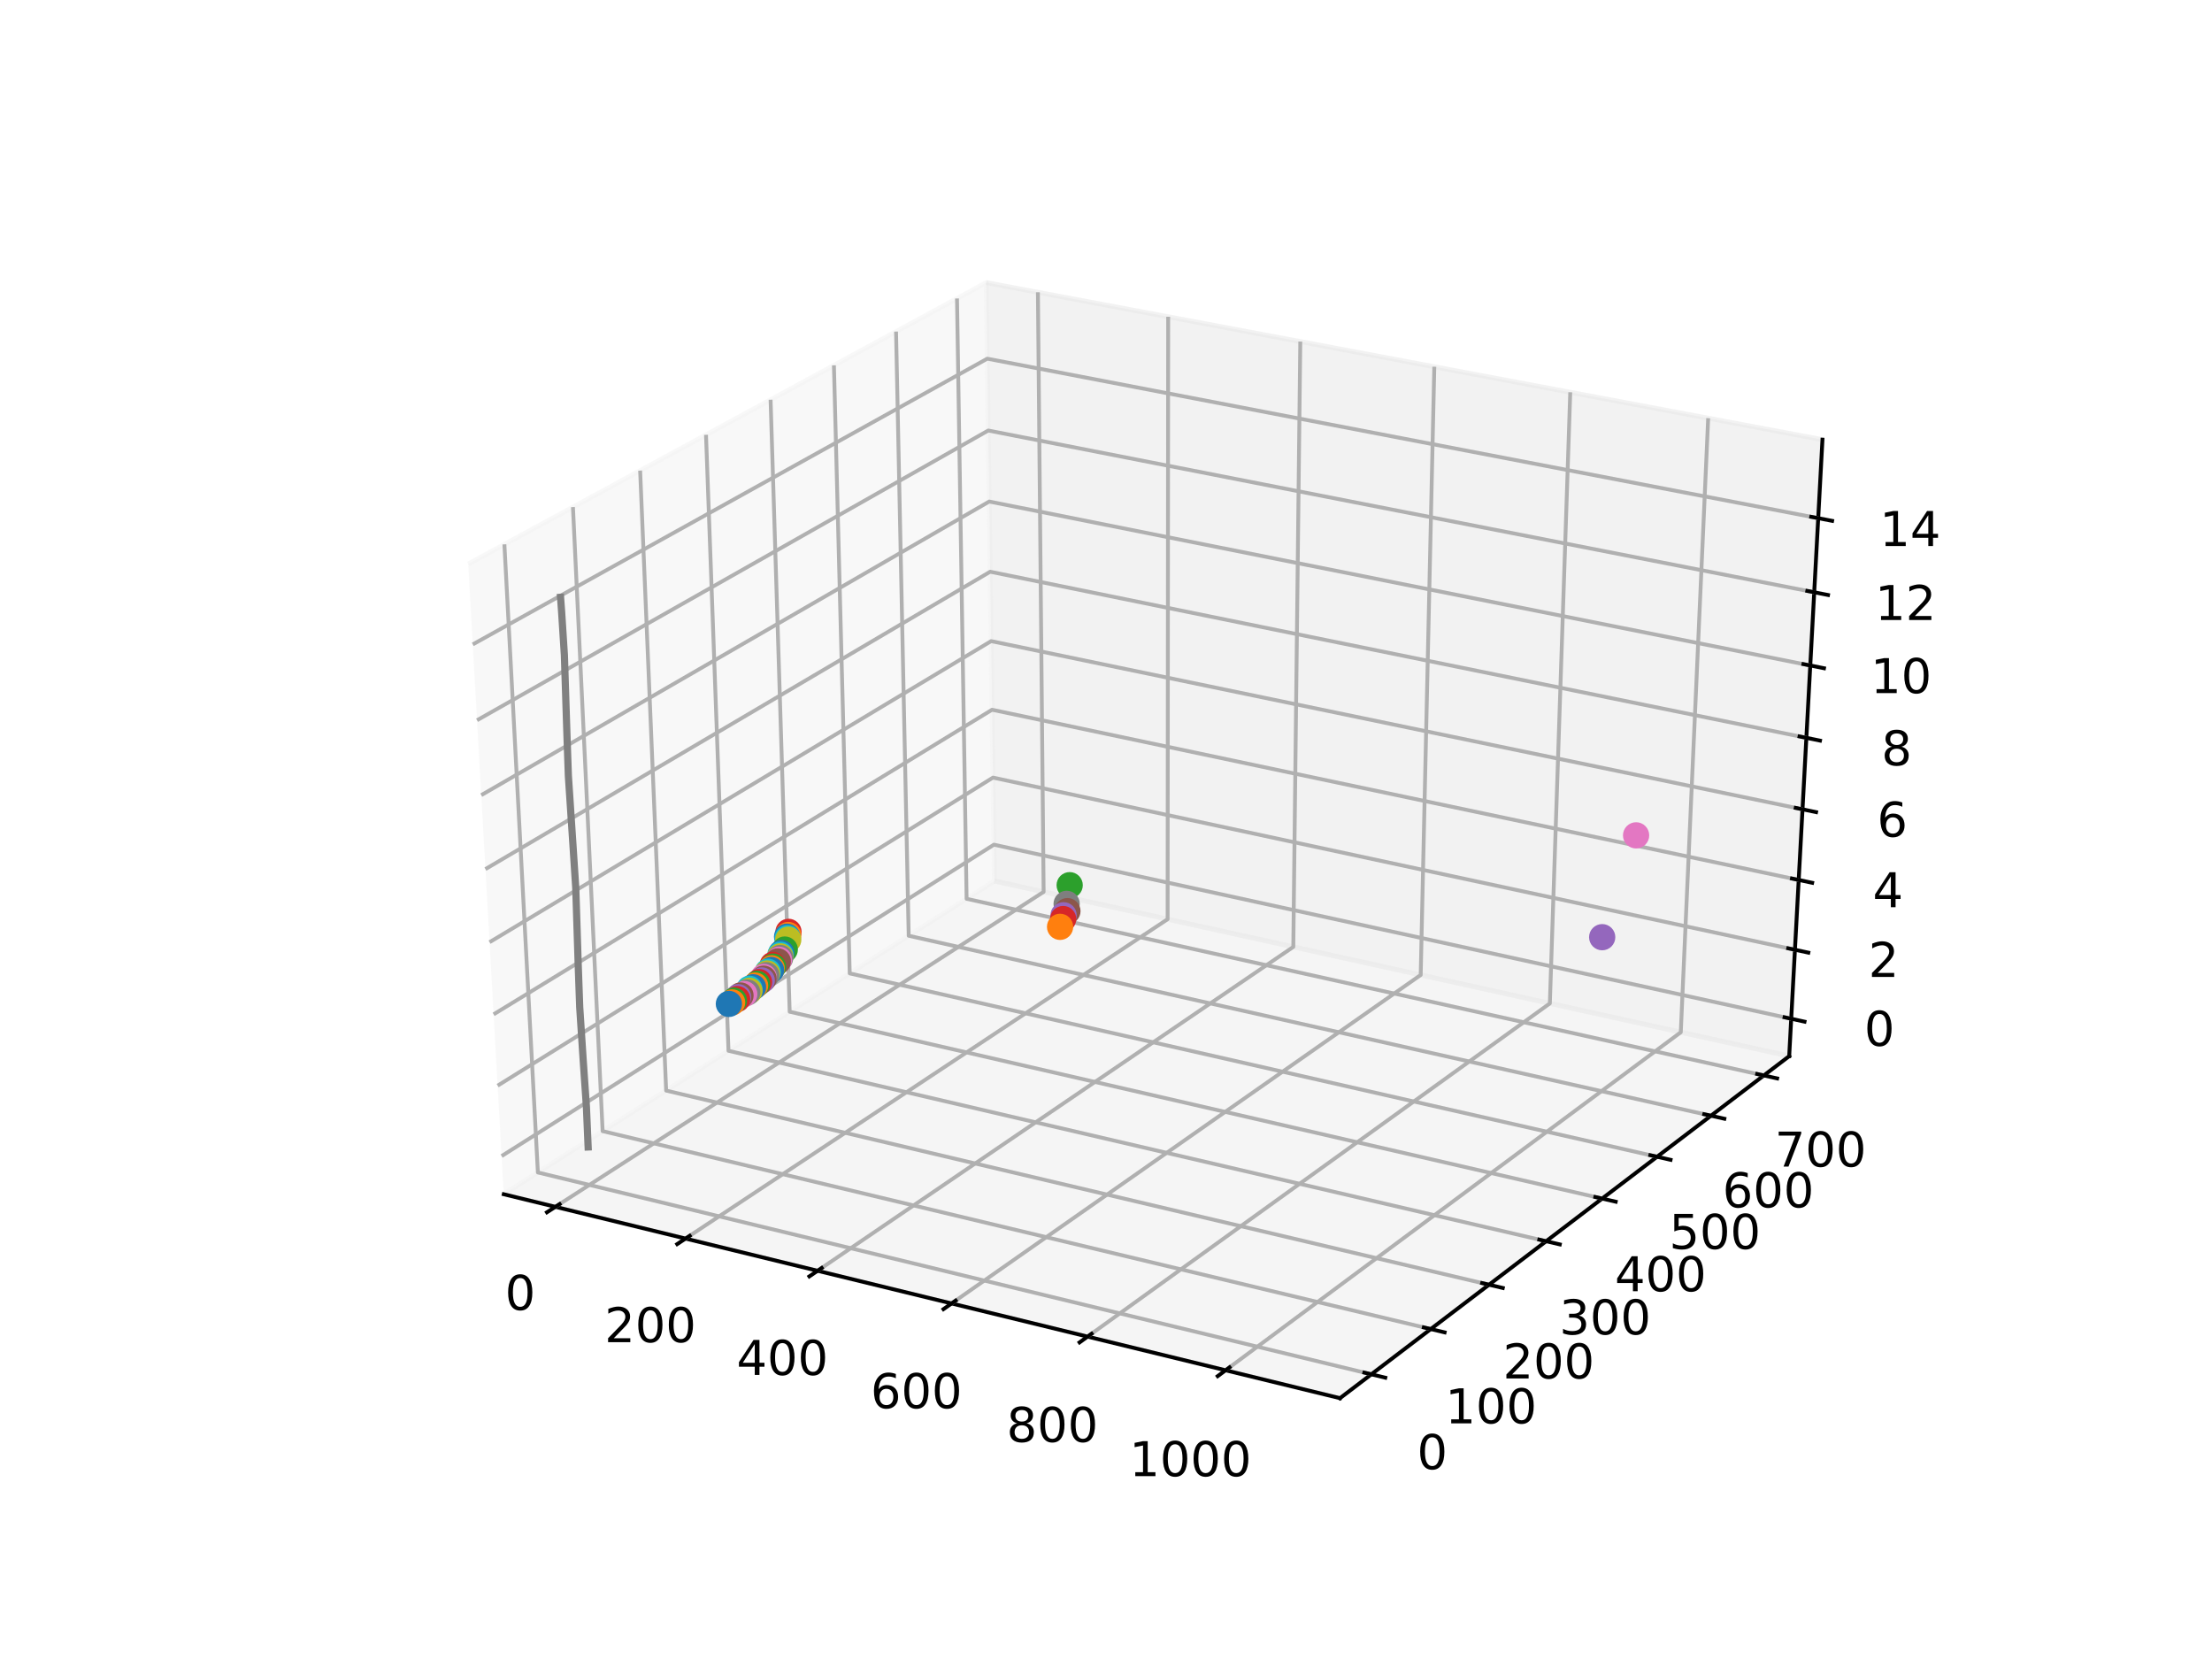 <?xml version="1.0" encoding="utf-8" standalone="no"?>
<!DOCTYPE svg PUBLIC "-//W3C//DTD SVG 1.1//EN"
  "http://www.w3.org/Graphics/SVG/1.1/DTD/svg11.dtd">
<!-- Created with matplotlib (https://matplotlib.org/) -->
<svg height="345.6pt" version="1.1" viewBox="0 0 460.8 345.6" width="460.8pt" xmlns="http://www.w3.org/2000/svg" xmlns:xlink="http://www.w3.org/1999/xlink">
 <defs>
  <style type="text/css">
*{stroke-linecap:butt;stroke-linejoin:round;}
  </style>
 </defs>
 <g id="figure_1">
  <g id="patch_1">
   <path d="M 0 345.6 
L 460.8 345.6 
L 460.8 0 
L 0 0 
z
" style="fill:#ffffff;"/>
  </g>
  <g id="patch_2">
   <path d="M 57.6 307.584 
L 414.72 307.584 
L 414.72 41.472 
L 57.6 41.472 
z
" style="fill:#ffffff;"/>
  </g>
  <g id="pane3d_1">
   <g id="patch_3">
    <path d="M 104.942 248.783 
L 207.151 183.538 
L 205.45 58.866 
L 97.541 117.487 
" style="fill:#f2f2f2;opacity:0.5;stroke:#f2f2f2;stroke-linejoin:miter;"/>
   </g>
  </g>
  <g id="pane3d_2">
   <g id="patch_4">
    <path d="M 207.151 183.538 
L 372.721 220.014 
L 379.649 91.583 
L 205.45 58.866 
" style="fill:#e6e6e6;opacity:0.5;stroke:#e6e6e6;stroke-linejoin:miter;"/>
   </g>
  </g>
  <g id="pane3d_3">
   <g id="patch_5">
    <path d="M 104.942 248.783 
L 279.144 291.265 
L 372.721 220.014 
L 207.151 183.538 
" style="fill:#ececec;opacity:0.5;stroke:#ececec;stroke-linejoin:miter;"/>
   </g>
  </g>
  <g id="axis3d_1">
   <g id="line2d_1">
    <path d="M 104.942 248.783 
L 279.144 291.265 
" style="fill:none;stroke:#000000;stroke-linecap:square;stroke-width:0.8;"/>
   </g>
   <g id="Line3DCollection_1">
    <path d="M 115.697 251.405 
L 217.406 185.797 
L 216.216 60.888 
" style="fill:none;stroke:#b0b0b0;stroke-width:0.8;"/>
    <path d="M 142.81 258.017 
L 243.237 191.488 
L 243.352 65.985 
" style="fill:none;stroke:#b0b0b0;stroke-width:0.8;"/>
    <path d="M 170.319 264.726 
L 269.419 197.256 
L 270.874 71.154 
" style="fill:none;stroke:#b0b0b0;stroke-width:0.8;"/>
    <path d="M 198.233 271.533 
L 295.958 203.103 
L 298.791 76.397 
" style="fill:none;stroke:#b0b0b0;stroke-width:0.8;"/>
    <path d="M 226.562 278.442 
L 322.862 209.03 
L 327.111 81.716 
" style="fill:none;stroke:#b0b0b0;stroke-width:0.8;"/>
    <path d="M 255.314 285.454 
L 350.138 215.039 
L 355.844 87.112 
" style="fill:none;stroke:#b0b0b0;stroke-width:0.8;"/>
   </g>
   <g id="xtick_1">
    <g id="line2d_2">
     <path d="M 116.573 250.84 
L 113.941 252.538 
" style="fill:none;stroke:#000000;stroke-linecap:square;stroke-width:0.8;"/>
    </g>
    <g id="text_1">
     <!-- 0 -->
     <defs>
      <path d="M 31.781 66.406 
Q 24.172 66.406 20.328 58.906 
Q 16.5 51.422 16.5 36.375 
Q 16.5 21.391 20.328 13.891 
Q 24.172 6.391 31.781 6.391 
Q 39.453 6.391 43.281 13.891 
Q 47.125 21.391 47.125 36.375 
Q 47.125 51.422 43.281 58.906 
Q 39.453 66.406 31.781 66.406 
z
M 31.781 74.219 
Q 44.047 74.219 50.516 64.516 
Q 56.984 54.828 56.984 36.375 
Q 56.984 17.969 50.516 8.266 
Q 44.047 -1.422 31.781 -1.422 
Q 19.531 -1.422 13.062 8.266 
Q 6.594 17.969 6.594 36.375 
Q 6.594 54.828 13.062 64.516 
Q 19.531 74.219 31.781 74.219 
z
" id="DejaVuSans-48"/>
     </defs>
     <g transform="translate(105.195 272.878)scale(0.1 -0.1)">
      <use xlink:href="#DejaVuSans-48"/>
     </g>
    </g>
   </g>
   <g id="xtick_2">
    <g id="line2d_3">
     <path d="M 143.675 257.444 
L 141.075 259.166 
" style="fill:none;stroke:#000000;stroke-linecap:square;stroke-width:0.8;"/>
    </g>
    <g id="text_2">
     <!-- 200 -->
     <defs>
      <path d="M 19.188 8.297 
L 53.609 8.297 
L 53.609 0 
L 7.328 0 
L 7.328 8.297 
Q 12.938 14.109 22.625 23.891 
Q 32.328 33.688 34.812 36.531 
Q 39.547 41.844 41.422 45.531 
Q 43.312 49.219 43.312 52.781 
Q 43.312 58.594 39.234 62.25 
Q 35.156 65.922 28.609 65.922 
Q 23.969 65.922 18.812 64.312 
Q 13.672 62.703 7.812 59.422 
L 7.812 69.391 
Q 13.766 71.781 18.938 73 
Q 24.125 74.219 28.422 74.219 
Q 39.75 74.219 46.484 68.547 
Q 53.219 62.891 53.219 53.422 
Q 53.219 48.922 51.531 44.891 
Q 49.859 40.875 45.406 35.406 
Q 44.188 33.984 37.641 27.219 
Q 31.109 20.453 19.188 8.297 
z
" id="DejaVuSans-50"/>
     </defs>
     <g transform="translate(125.943 279.603)scale(0.1 -0.1)">
      <use xlink:href="#DejaVuSans-50"/>
      <use x="63.623" xlink:href="#DejaVuSans-48"/>
      <use x="127.246" xlink:href="#DejaVuSans-48"/>
     </g>
    </g>
   </g>
   <g id="xtick_3">
    <g id="line2d_4">
     <path d="M 171.174 264.144 
L 168.606 265.892 
" style="fill:none;stroke:#000000;stroke-linecap:square;stroke-width:0.8;"/>
    </g>
    <g id="text_3">
     <!-- 400 -->
     <defs>
      <path d="M 37.797 64.312 
L 12.891 25.391 
L 37.797 25.391 
z
M 35.203 72.906 
L 47.609 72.906 
L 47.609 25.391 
L 58.016 25.391 
L 58.016 17.188 
L 47.609 17.188 
L 47.609 0 
L 37.797 0 
L 37.797 17.188 
L 4.891 17.188 
L 4.891 26.703 
z
" id="DejaVuSans-52"/>
     </defs>
     <g transform="translate(153.45 286.427)scale(0.1 -0.1)">
      <use xlink:href="#DejaVuSans-52"/>
      <use x="63.623" xlink:href="#DejaVuSans-48"/>
      <use x="127.246" xlink:href="#DejaVuSans-48"/>
     </g>
    </g>
   </g>
   <g id="xtick_4">
    <g id="line2d_5">
     <path d="M 199.077 270.943 
L 196.544 272.717 
" style="fill:none;stroke:#000000;stroke-linecap:square;stroke-width:0.8;"/>
    </g>
    <g id="text_4">
     <!-- 600 -->
     <defs>
      <path d="M 33.016 40.375 
Q 26.375 40.375 22.484 35.828 
Q 18.609 31.297 18.609 23.391 
Q 18.609 15.531 22.484 10.953 
Q 26.375 6.391 33.016 6.391 
Q 39.656 6.391 43.531 10.953 
Q 47.406 15.531 47.406 23.391 
Q 47.406 31.297 43.531 35.828 
Q 39.656 40.375 33.016 40.375 
z
M 52.594 71.297 
L 52.594 62.312 
Q 48.875 64.062 45.094 64.984 
Q 41.312 65.922 37.594 65.922 
Q 27.828 65.922 22.672 59.328 
Q 17.531 52.734 16.797 39.406 
Q 19.672 43.656 24.016 45.922 
Q 28.375 48.188 33.594 48.188 
Q 44.578 48.188 50.953 41.516 
Q 57.328 34.859 57.328 23.391 
Q 57.328 12.156 50.688 5.359 
Q 44.047 -1.422 33.016 -1.422 
Q 20.359 -1.422 13.672 8.266 
Q 6.984 17.969 6.984 36.375 
Q 6.984 53.656 15.188 63.938 
Q 23.391 74.219 37.203 74.219 
Q 40.922 74.219 44.703 73.484 
Q 48.484 72.75 52.594 71.297 
z
" id="DejaVuSans-54"/>
     </defs>
     <g transform="translate(181.362 293.351)scale(0.1 -0.1)">
      <use xlink:href="#DejaVuSans-54"/>
      <use x="63.623" xlink:href="#DejaVuSans-48"/>
      <use x="127.246" xlink:href="#DejaVuSans-48"/>
     </g>
    </g>
   </g>
   <g id="xtick_5">
    <g id="line2d_6">
     <path d="M 227.394 277.843 
L 224.896 279.643 
" style="fill:none;stroke:#000000;stroke-linecap:square;stroke-width:0.8;"/>
    </g>
    <g id="text_5">
     <!-- 800 -->
     <defs>
      <path d="M 31.781 34.625 
Q 24.75 34.625 20.719 30.859 
Q 16.703 27.094 16.703 20.516 
Q 16.703 13.922 20.719 10.156 
Q 24.75 6.391 31.781 6.391 
Q 38.812 6.391 42.859 10.172 
Q 46.922 13.969 46.922 20.516 
Q 46.922 27.094 42.891 30.859 
Q 38.875 34.625 31.781 34.625 
z
M 21.922 38.812 
Q 15.578 40.375 12.031 44.719 
Q 8.5 49.078 8.5 55.328 
Q 8.5 64.062 14.719 69.141 
Q 20.953 74.219 31.781 74.219 
Q 42.672 74.219 48.875 69.141 
Q 55.078 64.062 55.078 55.328 
Q 55.078 49.078 51.531 44.719 
Q 48 40.375 41.703 38.812 
Q 48.828 37.156 52.797 32.312 
Q 56.781 27.484 56.781 20.516 
Q 56.781 9.906 50.312 4.234 
Q 43.844 -1.422 31.781 -1.422 
Q 19.734 -1.422 13.25 4.234 
Q 6.781 9.906 6.781 20.516 
Q 6.781 27.484 10.781 32.312 
Q 14.797 37.156 21.922 38.812 
z
M 18.312 54.391 
Q 18.312 48.734 21.844 45.562 
Q 25.391 42.391 31.781 42.391 
Q 38.141 42.391 41.719 45.562 
Q 45.312 48.734 45.312 54.391 
Q 45.312 60.062 41.719 63.234 
Q 38.141 66.406 31.781 66.406 
Q 25.391 66.406 21.844 63.234 
Q 18.312 60.062 18.312 54.391 
z
" id="DejaVuSans-56"/>
     </defs>
     <g transform="translate(209.69 300.378)scale(0.1 -0.1)">
      <use xlink:href="#DejaVuSans-56"/>
      <use x="63.623" xlink:href="#DejaVuSans-48"/>
      <use x="127.246" xlink:href="#DejaVuSans-48"/>
     </g>
    </g>
   </g>
   <g id="xtick_6">
    <g id="line2d_7">
     <path d="M 256.134 284.845 
L 253.673 286.673 
" style="fill:none;stroke:#000000;stroke-linecap:square;stroke-width:0.8;"/>
    </g>
    <g id="text_6">
     <!-- 1000 -->
     <defs>
      <path d="M 12.406 8.297 
L 28.516 8.297 
L 28.516 63.922 
L 10.984 60.406 
L 10.984 69.391 
L 28.422 72.906 
L 38.281 72.906 
L 38.281 8.297 
L 54.391 8.297 
L 54.391 0 
L 12.406 0 
z
" id="DejaVuSans-49"/>
     </defs>
     <g transform="translate(235.261 307.511)scale(0.1 -0.1)">
      <use xlink:href="#DejaVuSans-49"/>
      <use x="63.623" xlink:href="#DejaVuSans-48"/>
      <use x="127.246" xlink:href="#DejaVuSans-48"/>
      <use x="190.869" xlink:href="#DejaVuSans-48"/>
     </g>
    </g>
   </g>
  </g>
  <g id="axis3d_2">
   <g id="line2d_8">
    <path d="M 372.721 220.014 
L 279.144 291.265 
" style="fill:none;stroke:#000000;stroke-linecap:square;stroke-width:0.8;"/>
   </g>
   <g id="Line3DCollection_2">
    <path d="M 105.074 113.395 
L 112.051 244.244 
L 285.673 286.293 
" style="fill:none;stroke:#b0b0b0;stroke-width:0.8;"/>
    <path d="M 119.355 105.637 
L 125.539 235.635 
L 298.052 276.868 
" style="fill:none;stroke:#b0b0b0;stroke-width:0.8;"/>
    <path d="M 133.351 98.033 
L 138.772 227.187 
L 310.187 267.628 
" style="fill:none;stroke:#b0b0b0;stroke-width:0.8;"/>
    <path d="M 147.073 90.579 
L 151.758 218.898 
L 322.084 258.569 
" style="fill:none;stroke:#b0b0b0;stroke-width:0.8;"/>
    <path d="M 160.526 83.271 
L 164.504 210.762 
L 333.752 249.686 
" style="fill:none;stroke:#b0b0b0;stroke-width:0.8;"/>
    <path d="M 173.721 76.103 
L 177.015 202.775 
L 345.195 240.972 
" style="fill:none;stroke:#b0b0b0;stroke-width:0.8;"/>
    <path d="M 186.662 69.072 
L 189.299 194.934 
L 356.422 232.425 
" style="fill:none;stroke:#b0b0b0;stroke-width:0.8;"/>
    <path d="M 199.359 62.175 
L 201.361 187.234 
L 367.437 224.037 
" style="fill:none;stroke:#b0b0b0;stroke-width:0.8;"/>
   </g>
   <g id="xtick_7">
    <g id="line2d_9">
     <path d="M 284.22 285.941 
L 288.582 286.998 
" style="fill:none;stroke:#000000;stroke-linecap:square;stroke-width:0.8;"/>
    </g>
    <g id="text_7">
     <!-- 0 -->
     <g transform="translate(295.19 306.048)scale(0.1 -0.1)">
      <use xlink:href="#DejaVuSans-48"/>
     </g>
    </g>
   </g>
   <g id="xtick_8">
    <g id="line2d_10">
     <path d="M 296.609 276.523 
L 300.942 277.558 
" style="fill:none;stroke:#000000;stroke-linecap:square;stroke-width:0.8;"/>
    </g>
    <g id="text_8">
     <!-- 100 -->
     <g transform="translate(301.074 296.507)scale(0.1 -0.1)">
      <use xlink:href="#DejaVuSans-49"/>
      <use x="63.623" xlink:href="#DejaVuSans-48"/>
      <use x="127.246" xlink:href="#DejaVuSans-48"/>
     </g>
    </g>
   </g>
   <g id="xtick_9">
    <g id="line2d_11">
     <path d="M 308.753 267.29 
L 313.057 268.305 
" style="fill:none;stroke:#000000;stroke-linecap:square;stroke-width:0.8;"/>
    </g>
    <g id="text_9">
     <!-- 200 -->
     <g transform="translate(313.078 287.153)scale(0.1 -0.1)">
      <use xlink:href="#DejaVuSans-50"/>
      <use x="63.623" xlink:href="#DejaVuSans-48"/>
      <use x="127.246" xlink:href="#DejaVuSans-48"/>
     </g>
    </g>
   </g>
   <g id="xtick_10">
    <g id="line2d_12">
     <path d="M 320.661 258.238 
L 324.935 259.233 
" style="fill:none;stroke:#000000;stroke-linecap:square;stroke-width:0.8;"/>
    </g>
    <g id="text_10">
     <!-- 300 -->
     <defs>
      <path d="M 40.578 39.312 
Q 47.656 37.797 51.625 33 
Q 55.609 28.219 55.609 21.188 
Q 55.609 10.406 48.188 4.484 
Q 40.766 -1.422 27.094 -1.422 
Q 22.516 -1.422 17.656 -0.516 
Q 12.797 0.391 7.625 2.203 
L 7.625 11.719 
Q 11.719 9.328 16.594 8.109 
Q 21.484 6.891 26.812 6.891 
Q 36.078 6.891 40.938 10.547 
Q 45.797 14.203 45.797 21.188 
Q 45.797 27.641 41.281 31.266 
Q 36.766 34.906 28.719 34.906 
L 20.219 34.906 
L 20.219 43.016 
L 29.109 43.016 
Q 36.375 43.016 40.234 45.922 
Q 44.094 48.828 44.094 54.297 
Q 44.094 59.906 40.109 62.906 
Q 36.141 65.922 28.719 65.922 
Q 24.656 65.922 20.016 65.031 
Q 15.375 64.156 9.812 62.312 
L 9.812 71.094 
Q 15.438 72.656 20.344 73.438 
Q 25.25 74.219 29.594 74.219 
Q 40.828 74.219 47.359 69.109 
Q 53.906 64.016 53.906 55.328 
Q 53.906 49.266 50.438 45.094 
Q 46.969 40.922 40.578 39.312 
z
" id="DejaVuSans-51"/>
     </defs>
     <g transform="translate(324.849 277.982)scale(0.1 -0.1)">
      <use xlink:href="#DejaVuSans-51"/>
      <use x="63.623" xlink:href="#DejaVuSans-48"/>
      <use x="127.246" xlink:href="#DejaVuSans-48"/>
     </g>
    </g>
   </g>
   <g id="xtick_11">
    <g id="line2d_13">
     <path d="M 332.338 249.361 
L 336.583 250.337 
" style="fill:none;stroke:#000000;stroke-linecap:square;stroke-width:0.8;"/>
    </g>
    <g id="text_11">
     <!-- 400 -->
     <g transform="translate(336.391 268.989)scale(0.1 -0.1)">
      <use xlink:href="#DejaVuSans-52"/>
      <use x="63.623" xlink:href="#DejaVuSans-48"/>
      <use x="127.246" xlink:href="#DejaVuSans-48"/>
     </g>
    </g>
   </g>
   <g id="xtick_12">
    <g id="line2d_14">
     <path d="M 343.791 240.653 
L 348.007 241.611 
" style="fill:none;stroke:#000000;stroke-linecap:square;stroke-width:0.8;"/>
    </g>
    <g id="text_12">
     <!-- 500 -->
     <defs>
      <path d="M 10.797 72.906 
L 49.516 72.906 
L 49.516 64.594 
L 19.828 64.594 
L 19.828 46.734 
Q 21.969 47.469 24.109 47.828 
Q 26.266 48.188 28.422 48.188 
Q 40.625 48.188 47.75 41.5 
Q 54.891 34.812 54.891 23.391 
Q 54.891 11.625 47.562 5.094 
Q 40.234 -1.422 26.906 -1.422 
Q 22.312 -1.422 17.547 -0.641 
Q 12.797 0.141 7.719 1.703 
L 7.719 11.625 
Q 12.109 9.234 16.797 8.062 
Q 21.484 6.891 26.703 6.891 
Q 35.156 6.891 40.078 11.328 
Q 45.016 15.766 45.016 23.391 
Q 45.016 31 40.078 35.438 
Q 35.156 39.891 26.703 39.891 
Q 22.75 39.891 18.812 39.016 
Q 14.891 38.141 10.797 36.281 
z
" id="DejaVuSans-53"/>
     </defs>
     <g transform="translate(347.713 260.167)scale(0.1 -0.1)">
      <use xlink:href="#DejaVuSans-53"/>
      <use x="63.623" xlink:href="#DejaVuSans-48"/>
      <use x="127.246" xlink:href="#DejaVuSans-48"/>
     </g>
    </g>
   </g>
   <g id="xtick_13">
    <g id="line2d_15">
     <path d="M 355.027 232.112 
L 359.215 233.051 
" style="fill:none;stroke:#000000;stroke-linecap:square;stroke-width:0.8;"/>
    </g>
    <g id="text_13">
     <!-- 600 -->
     <g transform="translate(358.819 251.513)scale(0.1 -0.1)">
      <use xlink:href="#DejaVuSans-54"/>
      <use x="63.623" xlink:href="#DejaVuSans-48"/>
      <use x="127.246" xlink:href="#DejaVuSans-48"/>
     </g>
    </g>
   </g>
   <g id="xtick_14">
    <g id="line2d_16">
     <path d="M 366.051 223.73 
L 370.212 224.652 
" style="fill:none;stroke:#000000;stroke-linecap:square;stroke-width:0.8;"/>
    </g>
    <g id="text_14">
     <!-- 700 -->
     <defs>
      <path d="M 8.203 72.906 
L 55.078 72.906 
L 55.078 68.703 
L 28.609 0 
L 18.312 0 
L 43.219 64.594 
L 8.203 64.594 
z
" id="DejaVuSans-55"/>
     </defs>
     <g transform="translate(369.717 243.022)scale(0.1 -0.1)">
      <use xlink:href="#DejaVuSans-55"/>
      <use x="63.623" xlink:href="#DejaVuSans-48"/>
      <use x="127.246" xlink:href="#DejaVuSans-48"/>
     </g>
    </g>
   </g>
  </g>
  <g id="axis3d_3">
   <g id="line2d_17">
    <path d="M 372.721 220.014 
L 379.649 91.583 
" style="fill:none;stroke:#000000;stroke-linecap:square;stroke-width:0.8;"/>
   </g>
   <g id="Line3DCollection_3">
    <path d="M 373.141 212.225 
L 207.048 175.961 
L 104.494 240.832 
" style="fill:none;stroke:#b0b0b0;stroke-width:0.8;"/>
    <path d="M 373.917 197.852 
L 206.857 161.986 
L 103.667 226.159 
" style="fill:none;stroke:#b0b0b0;stroke-width:0.8;"/>
    <path d="M 374.701 183.31 
L 206.664 147.853 
L 102.829 211.306 
" style="fill:none;stroke:#b0b0b0;stroke-width:0.8;"/>
    <path d="M 375.495 168.595 
L 206.469 133.559 
L 101.982 196.271 
" style="fill:none;stroke:#b0b0b0;stroke-width:0.8;"/>
    <path d="M 376.298 153.704 
L 206.272 119.101 
L 101.124 181.05 
" style="fill:none;stroke:#b0b0b0;stroke-width:0.8;"/>
    <path d="M 377.111 138.635 
L 206.072 104.478 
L 100.255 165.641 
" style="fill:none;stroke:#b0b0b0;stroke-width:0.8;"/>
    <path d="M 377.933 123.383 
L 205.87 89.685 
L 99.376 150.039 
" style="fill:none;stroke:#b0b0b0;stroke-width:0.8;"/>
    <path d="M 378.766 107.946 
L 205.666 74.72 
L 98.486 134.24 
" style="fill:none;stroke:#b0b0b0;stroke-width:0.8;"/>
   </g>
   <g id="xtick_15">
    <g id="line2d_18">
     <path d="M 371.756 211.922 
L 375.916 212.83 
" style="fill:none;stroke:#000000;stroke-linecap:square;stroke-width:0.8;"/>
    </g>
    <g id="text_15">
     <!-- 0 -->
     <g transform="translate(388.349 217.865)scale(0.1 -0.1)">
      <use xlink:href="#DejaVuSans-48"/>
     </g>
    </g>
   </g>
   <g id="xtick_16">
    <g id="line2d_19">
     <path d="M 372.522 197.553 
L 376.708 198.451 
" style="fill:none;stroke:#000000;stroke-linecap:square;stroke-width:0.8;"/>
    </g>
    <g id="text_16">
     <!-- 2 -->
     <g transform="translate(389.231 203.513)scale(0.1 -0.1)">
      <use xlink:href="#DejaVuSans-50"/>
     </g>
    </g>
   </g>
   <g id="xtick_17">
    <g id="line2d_20">
     <path d="M 373.298 183.014 
L 377.51 183.902 
" style="fill:none;stroke:#000000;stroke-linecap:square;stroke-width:0.8;"/>
    </g>
    <g id="text_17">
     <!-- 4 -->
     <g transform="translate(390.122 188.993)scale(0.1 -0.1)">
      <use xlink:href="#DejaVuSans-52"/>
     </g>
    </g>
   </g>
   <g id="xtick_18">
    <g id="line2d_21">
     <path d="M 374.083 168.302 
L 378.321 169.181 
" style="fill:none;stroke:#000000;stroke-linecap:square;stroke-width:0.8;"/>
    </g>
    <g id="text_18">
     <!-- 6 -->
     <g transform="translate(391.024 174.3)scale(0.1 -0.1)">
      <use xlink:href="#DejaVuSans-54"/>
     </g>
    </g>
   </g>
   <g id="xtick_19">
    <g id="line2d_22">
     <path d="M 374.878 153.415 
L 379.141 154.283 
" style="fill:none;stroke:#000000;stroke-linecap:square;stroke-width:0.8;"/>
    </g>
    <g id="text_19">
     <!-- 8 -->
     <g transform="translate(391.937 159.432)scale(0.1 -0.1)">
      <use xlink:href="#DejaVuSans-56"/>
     </g>
    </g>
   </g>
   <g id="xtick_20">
    <g id="line2d_23">
     <path d="M 375.682 138.349 
L 379.972 139.206 
" style="fill:none;stroke:#000000;stroke-linecap:square;stroke-width:0.8;"/>
    </g>
    <g id="text_20">
     <!-- 10 -->
     <g transform="translate(389.679 144.386)scale(0.1 -0.1)">
      <use xlink:href="#DejaVuSans-49"/>
      <use x="63.623" xlink:href="#DejaVuSans-48"/>
     </g>
    </g>
   </g>
   <g id="xtick_21">
    <g id="line2d_24">
     <path d="M 376.495 123.101 
L 380.812 123.947 
" style="fill:none;stroke:#000000;stroke-linecap:square;stroke-width:0.8;"/>
    </g>
    <g id="text_21">
     <!-- 12 -->
     <g transform="translate(390.614 129.159)scale(0.1 -0.1)">
      <use xlink:href="#DejaVuSans-49"/>
      <use x="63.623" xlink:href="#DejaVuSans-50"/>
     </g>
    </g>
   </g>
   <g id="xtick_22">
    <g id="line2d_25">
     <path d="M 377.319 107.668 
L 381.663 108.502 
" style="fill:none;stroke:#000000;stroke-linecap:square;stroke-width:0.8;"/>
    </g>
    <g id="text_22">
     <!-- 14 -->
     <g transform="translate(391.56 113.747)scale(0.1 -0.1)">
      <use xlink:href="#DejaVuSans-49"/>
      <use x="63.623" xlink:href="#DejaVuSans-52"/>
     </g>
    </g>
   </g>
  </g>
  <g id="axes_1">
   <g id="line2d_26">
    <path clip-path="url(#p738e8a0b93)" d="M 122.519 238.934 
L 122.157 230.497 
L 121.506 221.086 
L 120.766 209.836 
L 120.467 201.458 
L 119.941 184.972 
L 119.364 176.105 
L 118.404 161.648 
L 118.1 152.929 
L 117.574 136.51 
L 116.993 127.412 
L 116.772 124.428 
L 116.772 124.428 
" style="fill:none;stroke:#808080;stroke-linecap:square;stroke-width:1.5;"/>
   </g>
   <g id="Path3DCollection_1">
    <defs>
     <path d="M 0 2.236 
C 0.593 2.236 1.162 2 1.581 1.581 
C 2 1.162 2.236 0.593 2.236 0 
C 2.236 -0.593 2 -1.162 1.581 -1.581 
C 1.162 -2 0.593 -2.236 0 -2.236 
C -0.593 -2.236 -1.162 -2 -1.581 -1.581 
C -2 -1.162 -2.236 -0.593 -2.236 0 
C -2.236 0.593 -2 1.162 -1.581 1.581 
C -1.162 2 -0.593 2.236 0 2.236 
z
" id="m170ffe22f3" style="stroke:#e377c2;"/>
    </defs>
    <g clip-path="url(#p738e8a0b93)">
     <use style="fill:#e377c2;stroke:#e377c2;" x="340.829" xlink:href="#m170ffe22f3" y="174.021"/>
    </g>
   </g>
   <g id="Path3DCollection_2">
    <defs>
     <path d="M 0 2.236 
C 0.593 2.236 1.162 2 1.581 1.581 
C 2 1.162 2.236 0.593 2.236 0 
C 2.236 -0.593 2 -1.162 1.581 -1.581 
C 1.162 -2 0.593 -2.236 0 -2.236 
C -0.593 -2.236 -1.162 -2 -1.581 -1.581 
C -2 -1.162 -2.236 -0.593 -2.236 0 
C -2.236 0.593 -2 1.162 -1.581 1.581 
C -1.162 2 -0.593 2.236 0 2.236 
z
" id="m62242775a9" style="stroke:#2ca02c;"/>
    </defs>
    <g clip-path="url(#p738e8a0b93)">
     <use style="fill:#2ca02c;stroke:#2ca02c;" x="222.833" xlink:href="#m62242775a9" y="184.403"/>
    </g>
   </g>
   <g id="Path3DCollection_3">
    <defs>
     <path d="M 0 2.236 
C 0.593 2.236 1.162 2 1.581 1.581 
C 2 1.162 2.236 0.593 2.236 0 
C 2.236 -0.593 2 -1.162 1.581 -1.581 
C 1.162 -2 0.593 -2.236 0 -2.236 
C -0.593 -2.236 -1.162 -2 -1.581 -1.581 
C -2 -1.162 -2.236 -0.593 -2.236 0 
C -2.236 0.593 -2 1.162 -1.581 1.581 
C -1.162 2 -0.593 2.236 0 2.236 
z
" id="m5336abc7b9" style="stroke:#7f7f7f;"/>
    </defs>
    <g clip-path="url(#p738e8a0b93)">
     <use style="fill:#7f7f7f;stroke:#7f7f7f;" x="222.2" xlink:href="#m5336abc7b9" y="188.289"/>
    </g>
   </g>
   <g id="Path3DCollection_4">
    <defs>
     <path d="M 0 2.236 
C 0.593 2.236 1.162 2 1.581 1.581 
C 2 1.162 2.236 0.593 2.236 0 
C 2.236 -0.593 2 -1.162 1.581 -1.581 
C 1.162 -2 0.593 -2.236 0 -2.236 
C -0.593 -2.236 -1.162 -2 -1.581 -1.581 
C -2 -1.162 -2.236 -0.593 -2.236 0 
C -2.236 0.593 -2 1.162 -1.581 1.581 
C -1.162 2 -0.593 2.236 0 2.236 
z
" id="me3a62f6573" style="stroke:#8c564b;"/>
    </defs>
    <g clip-path="url(#p738e8a0b93)">
     <use style="fill:#8c564b;stroke:#8c564b;" x="222.363" xlink:href="#me3a62f6573" y="189.804"/>
    </g>
   </g>
   <g id="Path3DCollection_5">
    <defs>
     <path d="M 0 2.236 
C 0.593 2.236 1.162 2 1.581 1.581 
C 2 1.162 2.236 0.593 2.236 0 
C 2.236 -0.593 2 -1.162 1.581 -1.581 
C 1.162 -2 0.593 -2.236 0 -2.236 
C -0.593 -2.236 -1.162 -2 -1.581 -1.581 
C -2 -1.162 -2.236 -0.593 -2.236 0 
C -2.236 0.593 -2 1.162 -1.581 1.581 
C -1.162 2 -0.593 2.236 0 2.236 
z
" id="mdf73993191" style="stroke:#9467bd;"/>
    </defs>
    <g clip-path="url(#p738e8a0b93)">
     <use style="fill:#9467bd;stroke:#9467bd;" x="221.562" xlink:href="#mdf73993191" y="190.669"/>
    </g>
   </g>
   <g id="Path3DCollection_6">
    <defs>
     <path d="M 0 2.236 
C 0.593 2.236 1.162 2 1.581 1.581 
C 2 1.162 2.236 0.593 2.236 0 
C 2.236 -0.593 2 -1.162 1.581 -1.581 
C 1.162 -2 0.593 -2.236 0 -2.236 
C -0.593 -2.236 -1.162 -2 -1.581 -1.581 
C -2 -1.162 -2.236 -0.593 -2.236 0 
C -2.236 0.593 -2 1.162 -1.581 1.581 
C -1.162 2 -0.593 2.236 0 2.236 
z
" id="m8e3f7d539a" style="stroke:#d62728;"/>
    </defs>
    <g clip-path="url(#p738e8a0b93)">
     <use style="fill:#d62728;stroke:#d62728;" x="221.473" xlink:href="#m8e3f7d539a" y="191.454"/>
    </g>
   </g>
   <g id="Path3DCollection_7">
    <defs>
     <path d="M 0 2.236 
C 0.593 2.236 1.162 2 1.581 1.581 
C 2 1.162 2.236 0.593 2.236 0 
C 2.236 -0.593 2 -1.162 1.581 -1.581 
C 1.162 -2 0.593 -2.236 0 -2.236 
C -0.593 -2.236 -1.162 -2 -1.581 -1.581 
C -2 -1.162 -2.236 -0.593 -2.236 0 
C -2.236 0.593 -2 1.162 -1.581 1.581 
C -1.162 2 -0.593 2.236 0 2.236 
z
" id="m5f1962b159" style="stroke:#ff7f0e;"/>
    </defs>
    <g clip-path="url(#p738e8a0b93)">
     <use style="fill:#ff7f0e;stroke:#ff7f0e;" x="220.832" xlink:href="#m5f1962b159" y="193.077"/>
    </g>
   </g>
   <g id="Path3DCollection_8">
    <g clip-path="url(#p738e8a0b93)">
     <use style="fill:#d62728;stroke:#d62728;" x="164.256" xlink:href="#m8e3f7d539a" y="194.122"/>
    </g>
   </g>
   <g id="Path3DCollection_9">
    <g clip-path="url(#p738e8a0b93)">
     <use style="fill:#ff7f0e;stroke:#ff7f0e;" x="164.2" xlink:href="#m5f1962b159" y="194.776"/>
    </g>
   </g>
   <g id="Path3DCollection_10">
    <defs>
     <path d="M 0 2.236 
C 0.593 2.236 1.162 2 1.581 1.581 
C 2 1.162 2.236 0.593 2.236 0 
C 2.236 -0.593 2 -1.162 1.581 -1.581 
C 1.162 -2 0.593 -2.236 0 -2.236 
C -0.593 -2.236 -1.162 -2 -1.581 -1.581 
C -2 -1.162 -2.236 -0.593 -2.236 0 
C -2.236 0.593 -2 1.162 -1.581 1.581 
C -1.162 2 -0.593 2.236 0 2.236 
z
" id="mb23b3a30d7" style="stroke:#1f77b4;"/>
    </defs>
    <g clip-path="url(#p738e8a0b93)">
     <use style="fill:#1f77b4;stroke:#1f77b4;" x="163.962" xlink:href="#mb23b3a30d7" y="195.136"/>
    </g>
   </g>
   <g id="Path3DCollection_11">
    <g clip-path="url(#p738e8a0b93)">
     <use style="fill:#9467bd;stroke:#9467bd;" x="333.765" xlink:href="#mdf73993191" y="195.232"/>
    </g>
   </g>
   <g id="Path3DCollection_12">
    <defs>
     <path d="M 0 2.236 
C 0.593 2.236 1.162 2 1.581 1.581 
C 2 1.162 2.236 0.593 2.236 0 
C 2.236 -0.593 2 -1.162 1.581 -1.581 
C 1.162 -2 0.593 -2.236 0 -2.236 
C -0.593 -2.236 -1.162 -2 -1.581 -1.581 
C -2 -1.162 -2.236 -0.593 -2.236 0 
C -2.236 0.593 -2 1.162 -1.581 1.581 
C -1.162 2 -0.593 2.236 0 2.236 
z
" id="mdccdaa54dc" style="stroke:#17becf;"/>
    </defs>
    <g clip-path="url(#p738e8a0b93)">
     <use style="fill:#17becf;stroke:#17becf;" x="164.092" xlink:href="#mdccdaa54dc" y="195.439"/>
    </g>
   </g>
   <g id="Path3DCollection_13">
    <defs>
     <path d="M 0 2.236 
C 0.593 2.236 1.162 2 1.581 1.581 
C 2 1.162 2.236 0.593 2.236 0 
C 2.236 -0.593 2 -1.162 1.581 -1.581 
C 1.162 -2 0.593 -2.236 0 -2.236 
C -0.593 -2.236 -1.162 -2 -1.581 -1.581 
C -2 -1.162 -2.236 -0.593 -2.236 0 
C -2.236 0.593 -2 1.162 -1.581 1.581 
C -1.162 2 -0.593 2.236 0 2.236 
z
" id="m25b09b5c4a" style="stroke:#bcbd22;"/>
    </defs>
    <g clip-path="url(#p738e8a0b93)">
     <use style="fill:#bcbd22;stroke:#bcbd22;" x="164.207" xlink:href="#m25b09b5c4a" y="195.747"/>
    </g>
   </g>
   <g id="Path3DCollection_14">
    <g clip-path="url(#p738e8a0b93)">
     <use style="fill:#2ca02c;stroke:#2ca02c;" x="163.483" xlink:href="#m62242775a9" y="197.808"/>
    </g>
   </g>
   <g id="Path3DCollection_15">
    <g clip-path="url(#p738e8a0b93)">
     <use style="fill:#1f77b4;stroke:#1f77b4;" x="162.764" xlink:href="#mb23b3a30d7" y="198.538"/>
    </g>
   </g>
   <g id="Path3DCollection_16">
    <g clip-path="url(#p738e8a0b93)">
     <use style="fill:#17becf;stroke:#17becf;" x="162.573" xlink:href="#mdccdaa54dc" y="198.887"/>
    </g>
   </g>
   <g id="Path3DCollection_17">
    <g clip-path="url(#p738e8a0b93)">
     <use style="fill:#bcbd22;stroke:#bcbd22;" x="162.553" xlink:href="#m25b09b5c4a" y="199.225"/>
    </g>
   </g>
   <g id="Path3DCollection_18">
    <g clip-path="url(#p738e8a0b93)">
     <use style="fill:#7f7f7f;stroke:#7f7f7f;" x="162.518" xlink:href="#m5336abc7b9" y="199.568"/>
    </g>
   </g>
   <g id="Path3DCollection_19">
    <g clip-path="url(#p738e8a0b93)">
     <use style="fill:#e377c2;stroke:#e377c2;" x="162.286" xlink:href="#m170ffe22f3" y="199.923"/>
    </g>
   </g>
   <g id="Path3DCollection_20">
    <g clip-path="url(#p738e8a0b93)">
     <use style="fill:#8c564b;stroke:#8c564b;" x="162.041" xlink:href="#me3a62f6573" y="200.279"/>
    </g>
   </g>
   <g id="Path3DCollection_21">
    <g clip-path="url(#p738e8a0b93)">
     <use style="fill:#d62728;stroke:#d62728;" x="160.975" xlink:href="#m8e3f7d539a" y="201.007"/>
    </g>
   </g>
   <g id="Path3DCollection_22">
    <g clip-path="url(#p738e8a0b93)">
     <use style="fill:#2ca02c;stroke:#2ca02c;" x="161.052" xlink:href="#m62242775a9" y="201.355"/>
    </g>
   </g>
   <g id="Path3DCollection_23">
    <g clip-path="url(#p738e8a0b93)">
     <use style="fill:#ff7f0e;stroke:#ff7f0e;" x="160.757" xlink:href="#m5f1962b159" y="201.713"/>
    </g>
   </g>
   <g id="Path3DCollection_24">
    <g clip-path="url(#p738e8a0b93)">
     <use style="fill:#1f77b4;stroke:#1f77b4;" x="160.626" xlink:href="#mb23b3a30d7" y="202.071"/>
    </g>
   </g>
   <g id="Path3DCollection_25">
    <g clip-path="url(#p738e8a0b93)">
     <use style="fill:#17becf;stroke:#17becf;" x="159.957" xlink:href="#mdccdaa54dc" y="202.426"/>
    </g>
   </g>
   <g id="Path3DCollection_26">
    <g clip-path="url(#p738e8a0b93)">
     <use style="fill:#bcbd22;stroke:#bcbd22;" x="159.799" xlink:href="#m25b09b5c4a" y="202.787"/>
    </g>
   </g>
   <g id="Path3DCollection_27">
    <g clip-path="url(#p738e8a0b93)">
     <use style="fill:#7f7f7f;stroke:#7f7f7f;" x="159.627" xlink:href="#m5336abc7b9" y="203.15"/>
    </g>
   </g>
   <g id="Path3DCollection_28">
    <g clip-path="url(#p738e8a0b93)">
     <use style="fill:#e377c2;stroke:#e377c2;" x="159.099" xlink:href="#m170ffe22f3" y="203.503"/>
    </g>
   </g>
   <g id="Path3DCollection_29">
    <g clip-path="url(#p738e8a0b93)">
     <use style="fill:#8c564b;stroke:#8c564b;" x="159.068" xlink:href="#me3a62f6573" y="203.878"/>
    </g>
   </g>
   <g id="Path3DCollection_30">
    <g clip-path="url(#p738e8a0b93)">
     <use style="fill:#9467bd;stroke:#9467bd;" x="158.685" xlink:href="#mdf73993191" y="204.239"/>
    </g>
   </g>
   <g id="Path3DCollection_31">
    <g clip-path="url(#p738e8a0b93)">
     <use style="fill:#d62728;stroke:#d62728;" x="158.124" xlink:href="#m8e3f7d539a" y="204.587"/>
    </g>
   </g>
   <g id="Path3DCollection_32">
    <g clip-path="url(#p738e8a0b93)">
     <use style="fill:#2ca02c;stroke:#2ca02c;" x="157.719" xlink:href="#m62242775a9" y="204.945"/>
    </g>
   </g>
   <g id="Path3DCollection_33">
    <g clip-path="url(#p738e8a0b93)">
     <use style="fill:#ff7f0e;stroke:#ff7f0e;" x="157.302" xlink:href="#m5f1962b159" y="205.303"/>
    </g>
   </g>
   <g id="Path3DCollection_34">
    <g clip-path="url(#p738e8a0b93)">
     <use style="fill:#1f77b4;stroke:#1f77b4;" x="156.873" xlink:href="#mb23b3a30d7" y="205.66"/>
    </g>
   </g>
   <g id="Path3DCollection_35">
    <g clip-path="url(#p738e8a0b93)">
     <use style="fill:#17becf;stroke:#17becf;" x="156.117" xlink:href="#mdccdaa54dc" y="205.98"/>
    </g>
   </g>
   <g id="Path3DCollection_36">
    <g clip-path="url(#p738e8a0b93)">
     <use style="fill:#bcbd22;stroke:#bcbd22;" x="156.137" xlink:href="#m25b09b5c4a" y="206.391"/>
    </g>
   </g>
   <g id="Path3DCollection_37">
    <g clip-path="url(#p738e8a0b93)">
     <use style="fill:#7f7f7f;stroke:#7f7f7f;" x="155.673" xlink:href="#m5336abc7b9" y="206.746"/>
    </g>
   </g>
   <g id="Path3DCollection_38">
    <g clip-path="url(#p738e8a0b93)">
     <use style="fill:#e377c2;stroke:#e377c2;" x="155.045" xlink:href="#m170ffe22f3" y="207.078"/>
    </g>
   </g>
   <g id="Path3DCollection_39">
    <g clip-path="url(#p738e8a0b93)">
     <use style="fill:#8c564b;stroke:#8c564b;" x="154.26" xlink:href="#me3a62f6573" y="207.381"/>
    </g>
   </g>
   <g id="Path3DCollection_40">
    <g clip-path="url(#p738e8a0b93)">
     <use style="fill:#9467bd;stroke:#9467bd;" x="153.769" xlink:href="#mdf73993191" y="207.728"/>
    </g>
   </g>
   <g id="Path3DCollection_41">
    <g clip-path="url(#p738e8a0b93)">
     <use style="fill:#d62728;stroke:#d62728;" x="153.558" xlink:href="#m8e3f7d539a" y="208.128"/>
    </g>
   </g>
   <g id="Path3DCollection_42">
    <g clip-path="url(#p738e8a0b93)">
     <use style="fill:#2ca02c;stroke:#2ca02c;" x="152.898" xlink:href="#m62242775a9" y="208.447"/>
    </g>
   </g>
   <g id="Path3DCollection_43">
    <g clip-path="url(#p738e8a0b93)">
     <use style="fill:#ff7f0e;stroke:#ff7f0e;" x="152.514" xlink:href="#m5f1962b159" y="208.821"/>
    </g>
   </g>
   <g id="Path3DCollection_44">
    <g clip-path="url(#p738e8a0b93)">
     <use style="fill:#1f77b4;stroke:#1f77b4;" x="151.838" xlink:href="#mb23b3a30d7" y="209.132"/>
    </g>
   </g>
  </g>
 </g>
 <defs>
  <clipPath id="p738e8a0b93">
   <rect height="266.112" width="357.12" x="57.6" y="41.472"/>
  </clipPath>
 </defs>
</svg>
